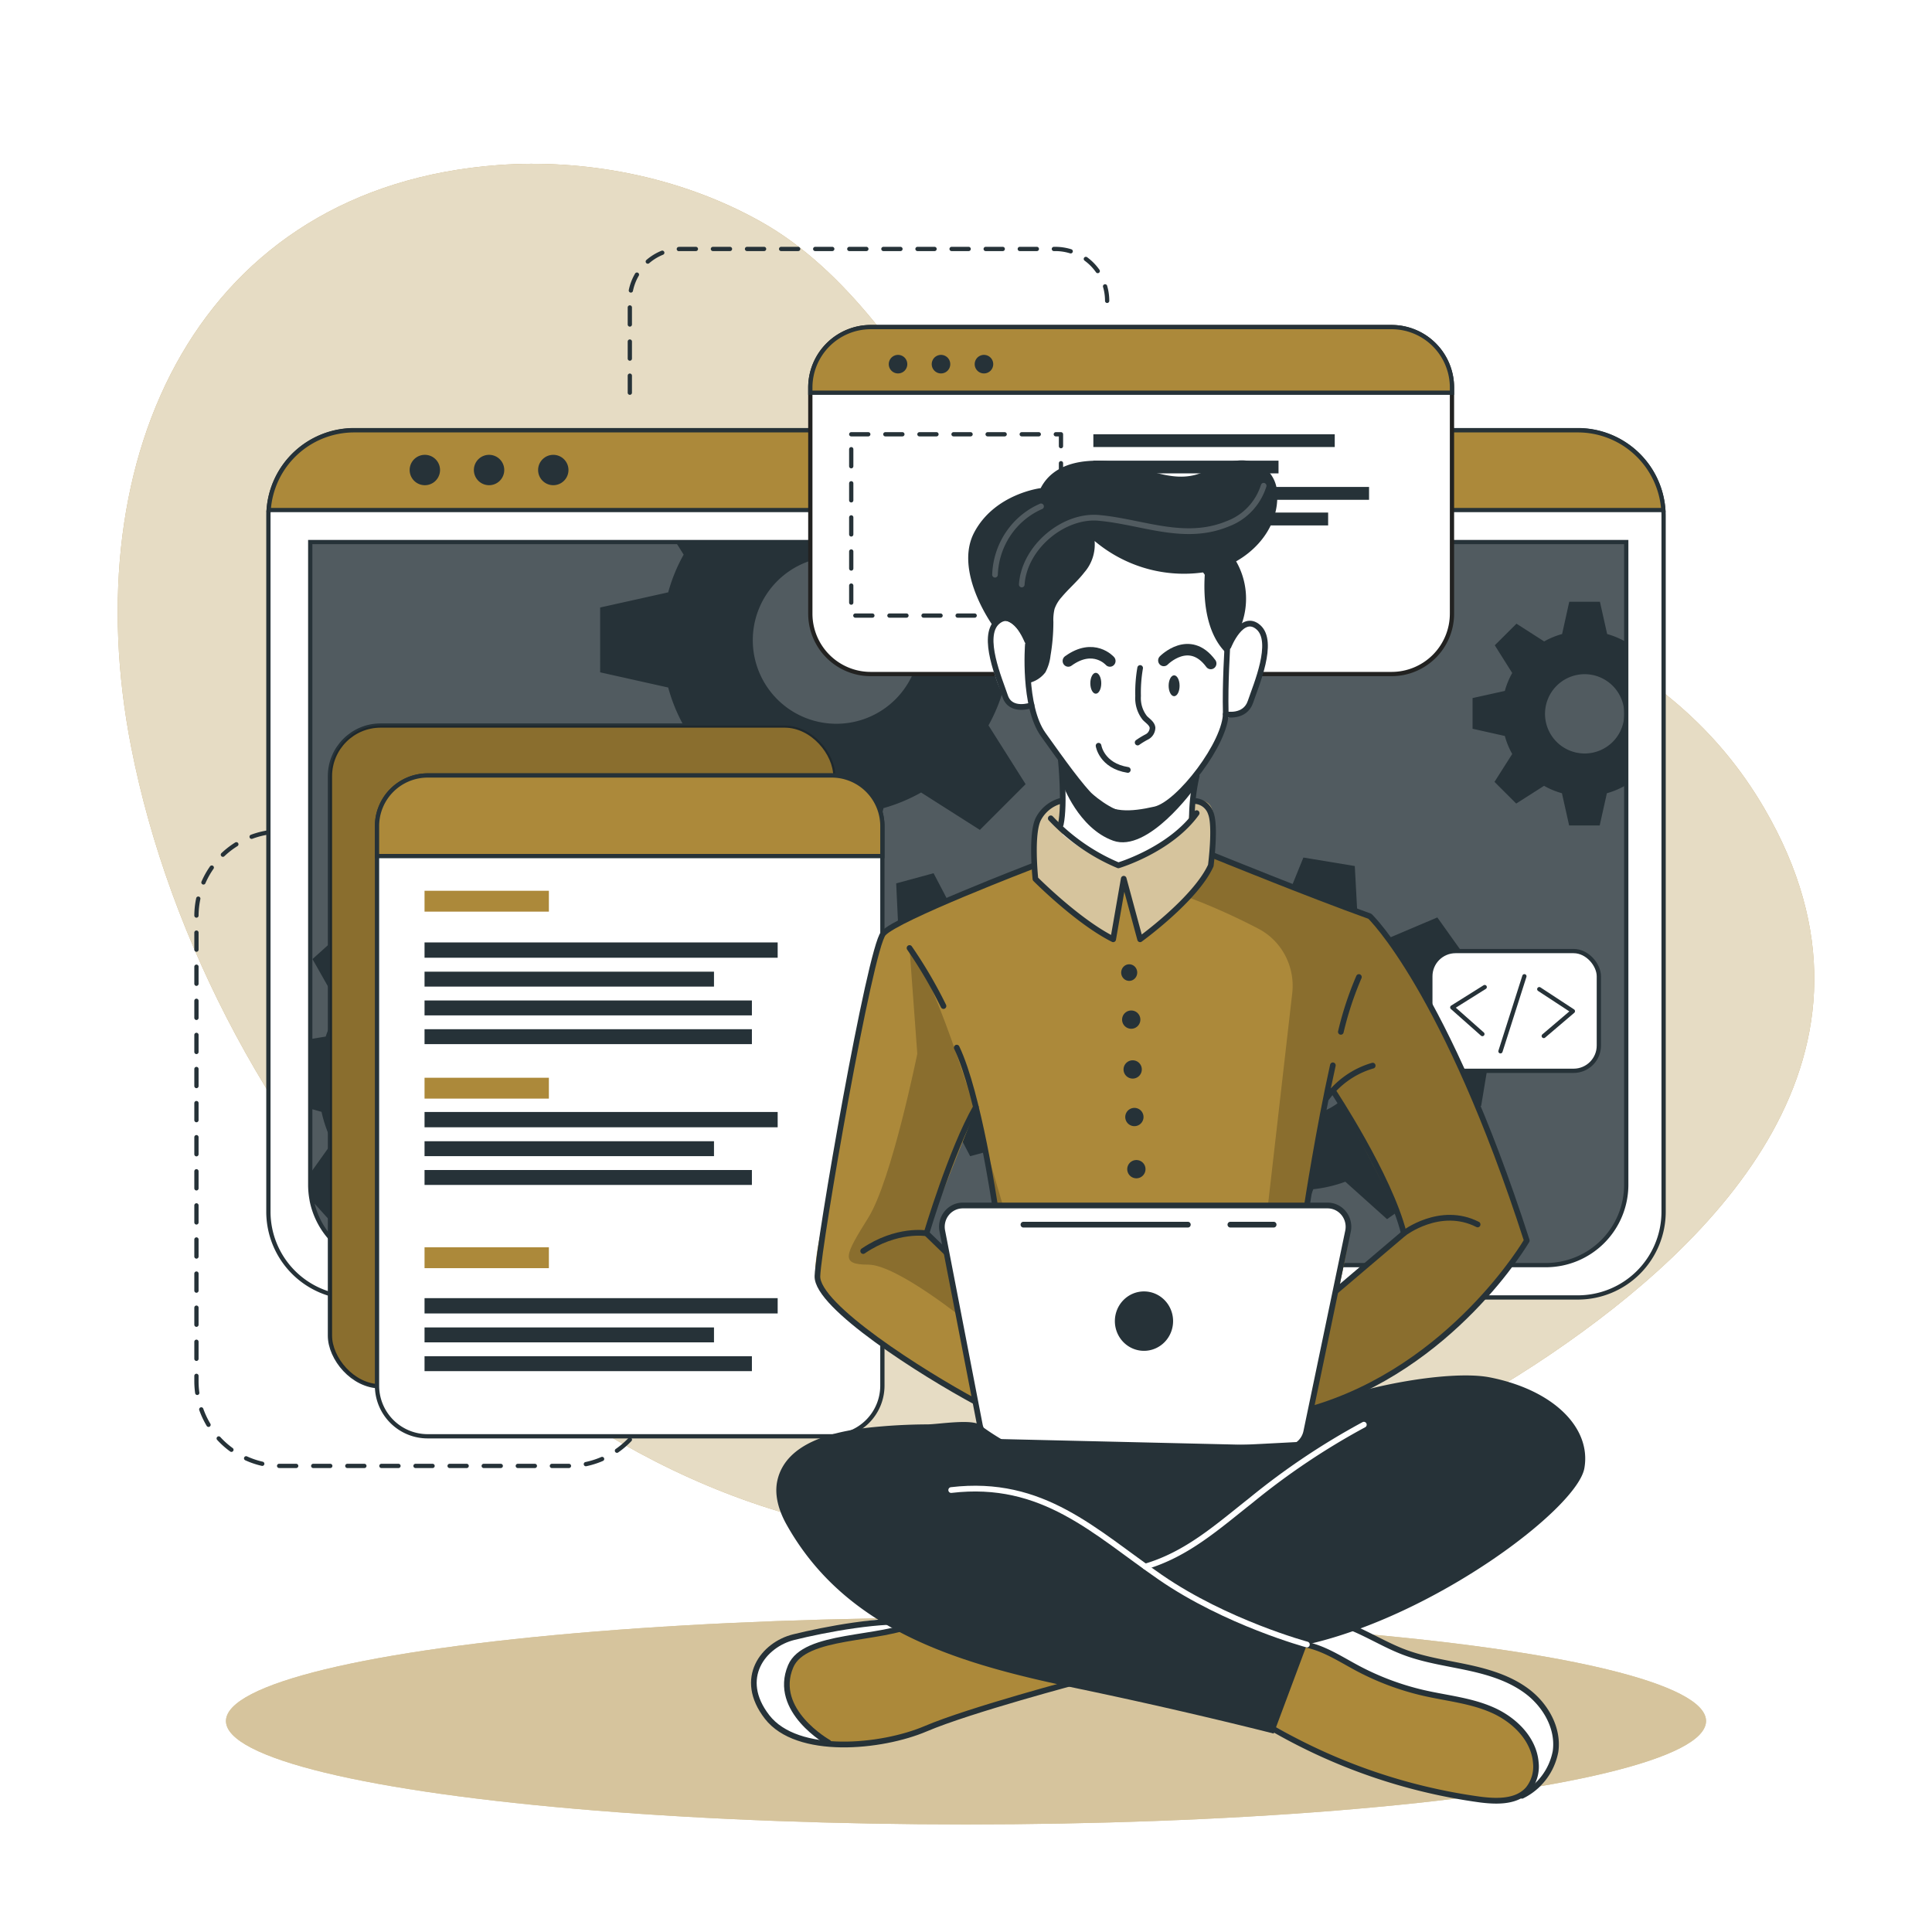 <?xml version="1.0" encoding="UTF-8" standalone="no"?>
<svg
   class="animated"
   id="freepik_stories-developer-activity"
   viewBox="0 0 500 500"
   version="1.1"
   sodipodi:docname="developer-activity-animate-test.svg"
   inkscape:version="1.2.2 (b0a8486541, 2022-12-01)"
   xmlns:inkscape="http://www.inkscape.org/namespaces/inkscape"
   xmlns:sodipodi="http://sodipodi.sourceforge.net/DTD/sodipodi-0.dtd"
   xmlns="http://www.w3.org/2000/svg"
   xmlns:svg="http://www.w3.org/2000/svg">
  <sodipodi:namedview
     id="namedview2133"
     pagecolor="#505050"
     bordercolor="#ffffff"
     borderopacity="1"
     inkscape:showpageshadow="0"
     inkscape:pageopacity="0"
     inkscape:pagecheckerboard="1"
     inkscape:deskcolor="#505050"
     showgrid="false"
     inkscape:zoom="2.054"
     inkscape:cx="189.38656"
     inkscape:cy="250.48685"
     inkscape:window-width="1452"
     inkscape:window-height="1233"
     inkscape:window-x="1385"
     inkscape:window-y="50"
     inkscape:window-maximized="0"
     inkscape:current-layer="freepik_stories-developer-activity" />
  <style
     id="style1979">svg#freepik_stories-developer-activity:not(.animated) .animable {opacity: 0;}svg#freepik_stories-developer-activity.animated #freepik--background-simple--inject-4 {animation: 12s Infinite  linear floating;animation-delay: 0s;}svg#freepik_stories-developer-activity.animated #freepik--Window--inject-4 {animation: 12s Infinite  linear wind;animation-delay: 0s;}svg#freepik_stories-developer-activity.animated #freepik--Lines--inject-4 {animation: 12s Infinite  linear wind;animation-delay: 0s;}svg#freepik_stories-developer-activity.animated #freepik--Graphics--inject-4 {animation: 12s Infinite  linear wind;animation-delay: 0s;}            @keyframes floating {                0% {                    opacity: 1;                    transform: translateY(0px);                }                50% {                    transform: translateY(-10px);                }                100% {                    opacity: 1;                    transform: translateY(0px);                }            }                    @keyframes wind {                0% {                    transform: rotate( 0deg );                }                25% {                    transform: rotate( 1deg );                }                75% {                    transform: rotate( -1deg );                }            }        </style>
  <g
     id="freepik--background-simple--inject-4"
     class="animable"
     style="transform-origin: 250px 220.489px;">
    <path
       d="M456.55,209.11c-48.74-83.48-180.95-53.75-207.95-94.35C234.77,94,219.3,69.87,196.86,57.34c-21.39-12-46.19-16.21-67.81-14.63C51.84,48.36,19.11,117.44,33.94,193.3,53.74,294.49,143.44,397.86,250,398.58,305.74,399,359,379,400.7,350.87l.93-.63C443.33,321.85,493.77,272.84,456.55,209.11Z"
       style="fill: #AC893A; transform-origin: 250px 220.489px;"
       id="elbbsb0zaofxh"
       class="animable" />
    <g
       id="el0n0gqhgm7xd">
      <path
         d="M456.55,209.11c-48.74-83.48-180.95-53.75-207.95-94.35C234.77,94,219.3,69.87,196.86,57.34c-21.39-12-46.19-16.21-67.81-14.63C51.84,48.36,19.11,117.44,33.94,193.3,53.74,294.49,143.44,397.86,250,398.58,305.74,399,359,379,400.7,350.87l.93-.63C443.33,321.85,493.77,272.84,456.55,209.11Z"
         style="fill: rgb(255, 255, 255); opacity: 0.7; transform-origin: 250px 220.489px;"
         class="animable"
         id="elbkpmt6wjhr" />
    </g>
  </g>
  <g
     id="freepik--Lines--inject-4"
     class="animable"
     style="transform-origin: 168.685px 221.905px;">
    <path
       d="M78.19,215.18H72.77a21.93,21.93,0,0,0-21.93,21.93V357.45a21.93,21.93,0,0,0,21.93,21.93h74.36a21.93,21.93,0,0,0,21.93-21.93h0"
       style="fill: none; stroke: rgb(38, 50, 56); stroke-linecap: round; stroke-linejoin: round; stroke-width: 1.103px; stroke-dasharray: 4.412; transform-origin: 109.95px 297.28px;"
       id="elps60wmetqx"
       class="animable" />
    <path
       d="M163,101.63V77.86A13.43,13.43,0,0,1,176.4,64.43h96.7a13.43,13.43,0,0,1,13.43,13.43h0"
       style="fill: none; stroke: rgb(38, 50, 56); stroke-linecap: round; stroke-linejoin: round; stroke-width: 1.103px; stroke-dasharray: 4.412; transform-origin: 224.765px 83.03px;"
       id="el9cry2aynw7n"
       class="animable" />
  </g>
  <g
     id="freepik--Shadow--inject-4"
     class="animable"
     style="transform-origin: 250px 445.4px;">
    <ellipse
       cx="250"
       cy="445.4"
       rx="191.52"
       ry="26.76"
       style="fill: #AC893A; transform-origin: 250px 445.4px;"
       id="elu4a5r5gyr2c"
       class="animable" />
    <g
       id="el2ogq3zv5y2e">
      <ellipse
         cx="250"
         cy="445.4"
         rx="191.52"
         ry="26.76"
         style="fill: rgb(255, 255, 255); opacity: 0.5; transform-origin: 250px 445.4px;"
         class="animable"
         id="el0o6rptlmualj" />
    </g>
  </g>
  <g
     id="freepik--Window--inject-4"
     class="animable"
     style="transform-origin: 250px 223.55px;">
    <path
       d="M430.54,133.52V313.58a22.2,22.2,0,0,1-22.19,22.2H91.65a22.2,22.2,0,0,1-22.19-22.2V133.52c0-.53,0-1,.07-1.56a22.18,22.18,0,0,1,22.12-20.64h316.7A22.18,22.18,0,0,1,430.47,132C430.52,132.48,430.54,133,430.54,133.52Z"
       style="fill: rgb(255, 255, 255); stroke: rgb(38, 50, 56); stroke-linecap: round; stroke-linejoin: round; stroke-width: 1.103px; transform-origin: 250px 223.55px;"
       id="eliu9ea8527h"
       class="animable" />
    <path
       d="M80.26,140.28H420.87a0,0,0,0,1,0,0V306.61a20.8,20.8,0,0,1-20.8,20.8h-299a20.8,20.8,0,0,1-20.8-20.8V140.28a0,0,0,0,1,0,0Z"
       style="fill: rgb(38, 50, 56); transform-origin: 250.565px 233.845px;"
       id="ela74p0oa73l"
       class="animable" />
    <g
       id="el8zqgegxsqn">
      <path
         d="M420.88,140.28V306.61a20.69,20.69,0,0,1-20.57,20.8H100.83a20.69,20.69,0,0,1-20.57-20.8V140.28Z"
         style="fill: rgb(255, 255, 255); opacity: 0.2; transform-origin: 250.57px 233.845px;"
         class="animable"
         id="ello6rze4ycz" />
    </g>
    <path
       d="M430.47,132H69.53a22.18,22.18,0,0,1,22.12-20.64h316.7A22.18,22.18,0,0,1,430.47,132Z"
       style="fill: #AC893A; stroke: rgb(38, 50, 56); stroke-miterlimit: 10; stroke-width: 1.103px; transform-origin: 250px 121.68px;"
       id="elsnn4q89qf1i"
       class="animable" />
    <path
       d="M113.88,121.64a3.93,3.93,0,1,1-3.93-3.93A3.93,3.93,0,0,1,113.88,121.64Z"
       style="fill: rgb(38, 50, 56); transform-origin: 109.95px 121.64px;"
       id="elntooryhh5k"
       class="animable" />
    <path
       d="M130.5,121.64a3.93,3.93,0,1,1-3.93-3.93A3.93,3.93,0,0,1,130.5,121.64Z"
       style="fill: rgb(38, 50, 56); transform-origin: 126.57px 121.64px;"
       id="eldt387kvx31u"
       class="animable" />
    <circle
       cx="143.19"
       cy="121.64"
       r="3.93"
       style="fill: rgb(38, 50, 56); transform-origin: 143.19px 121.64px;"
       id="elafesg701jrj"
       class="animable" />
    <path
       d="M420.87,140.28V306.61a20.8,20.8,0,0,1-20.8,20.8h-299a20.8,20.8,0,0,1-20.4-16.76v-.06a21,21,0,0,1-.38-4V140.28Z"
       style="fill: none; stroke: rgb(38, 50, 56); stroke-miterlimit: 10; stroke-width: 1.103px; transform-origin: 250.58px 233.845px;"
       id="elg6jkzpv6ahm"
       class="animable" />
    <path
       d="M420.55,166a20.94,20.94,0,0,0-4.62-1.91l-1.87-8.35h-7.94l-1.85,8.35a20.25,20.25,0,0,0-4.64,1.91l-7.17-4.59L386.85,167l4.51,7.17a20.35,20.35,0,0,0-1.91,4.64l-8.35,1.85v7.94l8.35,1.87a20,20,0,0,0,1.91,4.66l-4.59,7.22,5.62,5.61,7.21-4.59a20.39,20.39,0,0,0,4.63,1.92l1.86,8.34H414l1.86-8.34a20.78,20.78,0,0,0,4.62-1.92l.37.24V165.8Zm-10.44,29a10.26,10.26,0,1,1,10.26-10.25A10.25,10.25,0,0,1,410.11,195Z"
       style="fill: rgb(38, 50, 56); transform-origin: 400.975px 184.685px;"
       id="ela493xrpqpg"
       class="animable" />
    <path
       d="M277.45,174.05V157.31l-17.6-3.91a45.51,45.51,0,0,0-4-9.77l2.13-3.35h-83.1l2.05,3.26a43,43,0,0,0-4,9.76l-17.61,3.92V174l17.61,3.93a43.65,43.65,0,0,0,4,9.84l-9.67,15.21,11.85,11.84,15.2-9.68a44.38,44.38,0,0,0,9.77,4.05L208,226.74H224.7l3.94-17.59a44.64,44.64,0,0,0,9.74-4.05l15.21,9.68,11.84-11.84-9.61-15.21a45.87,45.87,0,0,0,4-9.75Zm-61,13.26a21.63,21.63,0,1,1,21.63-21.63A21.62,21.62,0,0,1,216.45,187.31Z"
       style="fill: rgb(38, 50, 56); transform-origin: 216.385px 183.51px;"
       id="elerkpox1wa3s"
       class="animable" />
    <path
       d="M166.38,289l.71-13.29-13.77-3.88a37.21,37.21,0,0,0-2.82-7.9l8.32-11.68-8.92-9.89-12.46,7a36.51,36.51,0,0,0-7.59-3.63l-2.38-14.12L114.19,231l-3.84,13.81a35,35,0,0,0-7.9,2.8l-11.67-8.31-9.91,8.91,7.06,12.47a35,35,0,0,0-3.64,7.58l-4,.66v18l2.92.82A34.6,34.6,0,0,0,86,295.65l-5.74,8.05.38,6.89v.06l5.93,6.57,12.48-7.05a34.66,34.66,0,0,0,7.61,3.67L109,327.4h0l.11.57,13.28.7.35-1.27h0l3.49-12.53a35.53,35.53,0,0,0,7.94-2.8l11.65,8.3,9.9-8.9-7-12.48a34.53,34.53,0,0,0,3.59-7.57Zm-35.27-20.75a17.2,17.2,0,1,0-1.28,24.28A17.2,17.2,0,0,0,131.11,268.29Z"
       style="fill: rgb(38, 50, 56); transform-origin: 123.675px 279.835px;"
       id="elsh2qreybmkb"
       class="animable" />
    <path
       d="M272.6,269.19a27.25,27.25,0,0,0,.81-6.29l9.55-5-2.64-9.69-10.78.5a27.27,27.27,0,0,0-3.87-5l3.19-10.31-8.7-5-7.28,7.94a28.8,28.8,0,0,0-6.27-.8l-5-9.55-9.68,2.63.51,10.79a27.24,27.24,0,0,0-5,3.87l-10.32-3.19-5,8.69,8,7.27a26,26,0,0,0-.79,6.27l-9.57,5,2.64,9.68,10.8-.51a25.39,25.39,0,0,0,3.85,5l-3.21,10.26,8.71,5,7.24-7.88a26.12,26.12,0,0,0,6.29.79l5,9.56,9.68-2.63-.43-9.22-.07-1.58a26.41,26.41,0,0,0,5.06-3.87l10.31,3.2,4.26-7.44.72-1.26Zm-22.87,5.88a13,13,0,1,1,9.1-15.9A13,13,0,0,1,249.73,275.07Z"
       style="fill: rgb(38, 50, 56); transform-origin: 246.36px 262.605px;"
       id="elecx2jrawu7"
       class="animable" />
    <path
       d="M383.32,286.23l2.2-13.3-13.46-5.41a35.27,35.27,0,0,0-1.93-8.3l9.69-10.79-7.84-11-13.36,5.67a35.38,35.38,0,0,0-7.22-4.48l-.78-14.49-13.3-2.2-5.45,13.4a37.15,37.15,0,0,0-8.27,1.95l-10.82-9.69-10.95,7.84,5.68,13.35a36.24,36.24,0,0,0-4.05,6.29c-.15.31-.31.62-.45.93l-14.48.8-2.21,13.28,2.18.88,11.28,4.55a35.18,35.18,0,0,0,1.93,8.26L292,294.63l7.85,11,13.35-5.7a35.06,35.06,0,0,0,7.21,4.52l.75,14.42,13.29,2.2,5.44-13.3a35.13,35.13,0,0,0,8.28-1.94l10.8,9.69,11-7.85-5.68-13.36a34.78,34.78,0,0,0,4.55-7.25Zm-37.3-.6a17.41,17.41,0,1,1,4-24.29A17.41,17.41,0,0,1,346,285.63Z"
       style="fill: rgb(38, 50, 56); transform-origin: 335.92px 271.5px;"
       id="elslpygb102zl"
       class="animable" />
  </g>
  <g
     id="freepik--Graphics--inject-4"
     class="animable"
     style="transform-origin: 236.115px 228.18px;">
    <rect
       x="85.39"
       y="187.77"
       width="130.8"
       height="171.01"
       rx="13.11"
       style="fill: #AC893A; stroke: rgb(38, 50, 56); stroke-miterlimit: 10; stroke-width: 1.103px; transform-origin: 150.79px 273.275px;"
       id="elxwr9hk6z5i8"
       class="animable" />
    <g
       id="elb0uiz37bshg">
      <rect
         x="85.39"
         y="187.77"
         width="130.8"
         height="171.01"
         rx="13.11"
         style="opacity: 0.2; transform-origin: 150.79px 273.275px;"
         class="animable"
         id="el6akqbxnvnaj" />
    </g>
    <path
       d="M228.36,213.8V358.59a13.11,13.11,0,0,1-13.11,13.12H110.67a13.11,13.11,0,0,1-13.1-13.12V213.8a13.11,13.11,0,0,1,13.1-13.11H215.25A13.11,13.11,0,0,1,228.36,213.8Z"
       style="fill: rgb(255, 255, 255); stroke: rgb(38, 50, 56); stroke-linecap: round; stroke-linejoin: round; stroke-width: 1.103px; transform-origin: 162.965px 286.2px;"
       id="el4chxvu6ukjz"
       class="animable" />
    <path
       d="M228.36,213.8v7.75H97.57V213.8a13.11,13.11,0,0,1,13.1-13.11H215.25A13.11,13.11,0,0,1,228.36,213.8Z"
       style="fill: #AC893A; stroke: rgb(38, 50, 56); stroke-miterlimit: 10; stroke-width: 1.103px; transform-origin: 162.965px 211.12px;"
       id="elpo8pkjc3mk8"
       class="animable" />
    <rect
       x="109.87"
       y="230.53"
       width="32.18"
       height="5.4"
       style="fill: #AC893A; transform-origin: 125.96px 233.23px;"
       id="elysrpvt9sr2d"
       class="animable" />
    <rect
       x="109.87"
       y="278.92"
       width="32.18"
       height="5.4"
       style="fill: #AC893A; transform-origin: 125.96px 281.62px;"
       id="el3rj8l31e1ci"
       class="animable" />
    <rect
       x="109.87"
       y="322.8"
       width="32.18"
       height="5.4"
       style="fill: #AC893A; transform-origin: 125.96px 325.5px;"
       id="elrwg1v09q9kk"
       class="animable" />
    <rect
       x="109.87"
       y="243.9"
       width="91.39"
       height="3.96"
       style="fill: rgb(38, 50, 56); transform-origin: 155.565px 245.88px;"
       id="el0nfn0ujbai1"
       class="animable" />
    <rect
       x="109.87"
       y="251.47"
       width="74.91"
       height="3.86"
       style="fill: rgb(38, 50, 56); transform-origin: 147.325px 253.4px;"
       id="elflf0z2olfm"
       class="animable" />
    <rect
       x="109.87"
       y="258.92"
       width="84.72"
       height="3.86"
       style="fill: rgb(38, 50, 56); transform-origin: 152.23px 260.85px;"
       id="elyn2esmhkxio"
       class="animable" />
    <rect
       x="109.87"
       y="266.36"
       width="84.72"
       height="3.86"
       style="fill: rgb(38, 50, 56); transform-origin: 152.23px 268.29px;"
       id="elajln8krce6"
       class="animable" />
    <rect
       x="109.87"
       y="287.78"
       width="91.39"
       height="3.96"
       style="fill: rgb(38, 50, 56); transform-origin: 155.565px 289.76px;"
       id="eleo5xedz0hp"
       class="animable" />
    <rect
       x="109.87"
       y="295.35"
       width="74.91"
       height="3.86"
       style="fill: rgb(38, 50, 56); transform-origin: 147.325px 297.28px;"
       id="el5kgotsbp3xd"
       class="animable" />
    <rect
       x="109.87"
       y="302.8"
       width="84.72"
       height="3.86"
       style="fill: rgb(38, 50, 56); transform-origin: 152.23px 304.73px;"
       id="eljke06gd6r0f"
       class="animable" />
    <rect
       x="109.87"
       y="335.96"
       width="91.39"
       height="3.96"
       style="fill: rgb(38, 50, 56); transform-origin: 155.565px 337.94px;"
       id="el01ptg0vt6ucg"
       class="animable" />
    <rect
       x="109.87"
       y="343.54"
       width="74.91"
       height="3.86"
       style="fill: rgb(38, 50, 56); transform-origin: 147.325px 345.47px;"
       id="elj115c8q458c"
       class="animable" />
    <rect
       x="109.87"
       y="350.99"
       width="84.72"
       height="3.86"
       style="fill: rgb(38, 50, 56); transform-origin: 152.23px 352.92px;"
       id="elgr804uph6tj"
       class="animable" />
    <path
       d="M375.77,100.29v58.52a15.63,15.63,0,0,1-15.64,15.63H225.35a15.63,15.63,0,0,1-15.64-15.63V100.29a15.65,15.65,0,0,1,15.64-15.64H360.13A15.64,15.64,0,0,1,375.77,100.29Z"
       style="fill: rgb(255, 255, 255); stroke: rgb(34, 34, 33); stroke-miterlimit: 10; stroke-width: 1.103px; transform-origin: 292.74px 129.545px;"
       id="el37v1500q7fs"
       class="animable" />
    <path
       d="M375.77,100.29v1.34H209.71v-1.34a15.65,15.65,0,0,1,15.64-15.64H360.13A15.64,15.64,0,0,1,375.77,100.29Z"
       style="fill: #AC893A; stroke: rgb(38, 50, 56); stroke-miterlimit: 10; stroke-width: 1.103px; transform-origin: 292.74px 93.14px;"
       id="elm6lo4ws7jl"
       class="animable" />
    <path
       d="M234.11,95.94a2.4,2.4,0,1,1,0-3.39A2.41,2.41,0,0,1,234.11,95.94Z"
       style="fill: rgb(38, 50, 56); transform-origin: 232.409px 94.245px;"
       id="elqzwupoijb5n"
       class="animable" />
    <path
       d="M245.23,95.94a2.4,2.4,0,1,1,0-3.39A2.41,2.41,0,0,1,245.23,95.94Z"
       style="fill: rgb(38, 50, 56); transform-origin: 243.529px 94.245px;"
       id="eltb6hry3ykns"
       class="animable" />
    <path
       d="M256.35,95.94a2.4,2.4,0,1,1,0-3.39A2.41,2.41,0,0,1,256.35,95.94Z"
       style="fill: rgb(38, 50, 56); transform-origin: 254.649px 94.245px;"
       id="eldn0ucrzgel4"
       class="animable" />
    <rect
       x="220.3"
       y="112.39"
       width="54.28"
       height="46.92"
       style="fill: none; stroke: rgb(38, 50, 56); stroke-linecap: round; stroke-linejoin: round; stroke-width: 1.103px; stroke-dasharray: 4.412; transform-origin: 247.44px 135.85px;"
       id="eluhunfwxlv2"
       class="animable" />
    <rect
       x="282.96"
       y="112.39"
       width="62.47"
       height="3.3"
       style="fill: rgb(38, 50, 56); transform-origin: 314.195px 114.04px;"
       id="elr0g9r5x6rfe"
       class="animable" />
    <rect
       x="282.96"
       y="119.22"
       width="47.92"
       height="3.29"
       style="fill: rgb(38, 50, 56); transform-origin: 306.92px 120.865px;"
       id="elk8bt4w03xp7"
       class="animable" />
    <rect
       x="282.96"
       y="126.02"
       width="71.35"
       height="3.33"
       style="fill: rgb(38, 50, 56); transform-origin: 318.635px 127.685px;"
       id="eljeb238xggfr"
       class="animable" />
    <rect
       x="282.96"
       y="132.65"
       width="60.76"
       height="3.33"
       style="fill: rgb(38, 50, 56); transform-origin: 313.34px 134.315px;"
       id="elepyr5guibk6"
       class="animable" />
    <rect
       x="370.171"
       y="246.134"
       width="43.61"
       height="30.99"
       rx="6.53"
       style="fill:#ffffff;stroke:#263238;stroke-width:1.103px;stroke-linecap:round;stroke-linejoin:round"
       id="elt9stt4mek3"
       class="animable" />
    <polyline
       points="357.3 254.85 348.91 260.11 356.7 267.01"
       style="fill:none;stroke:#263238;stroke-width:1.103px;stroke-linecap:round;stroke-linejoin:round"
       id="elbhnemjswo37"
       class="animable"
       transform="translate(26.941,0.604)" />
    <polyline
       points="372.58 267.51 380.12 261.09 371.42 255.39"
       style="fill:none;stroke:#263238;stroke-width:1.103px;stroke-linecap:round;stroke-linejoin:round"
       id="elv3dk3kn881"
       class="animable"
       transform="translate(26.941,0.604)" />
    <line
       x1="388.321"
       y1="272.074"
       x2="394.511"
       y2="252.654"
       style="fill:none;stroke:#263238;stroke-width:1.103px;stroke-linecap:round;stroke-linejoin:round"
       id="elwx7hzzyfb0j"
       class="animable" />
  </g>
  <g
     id="freepik--Character--inject-4"
     class="animable"
     transform="matrix(1.324,0,0,1.351,-107.427,-161.774)">
    <path
       d="m 296.86,440.47 c 0,0 -29,8.31 -33.05,9.75 -3.68,1.3 -13.66,4.8 -21.15,3.71 a 15.89,15.89 0 0 1 -2.14,-0.46 c -7.59,-2.26 -11,-4.37 -12,-9.14 -1,-4.77 2.78,-8.29 6.42,-10.54 3.64,-2.25 23.38,-4.6 23.38,-4.6 l 4.77,1.4 v 0 z"
       style="fill:#ac893a"
       id="el07wgsjp2frbv"
       class="animable" />
    <path
       d="m 242.66,453.93 a 15.89,15.89 0 0 1 -2.14,-0.46 c -7.59,-2.26 -11,-4.37 -12,-9.14 -1,-4.77 2.78,-8.29 6.42,-10.54 3.64,-2.25 23.38,-4.6 23.38,-4.6 l 4.77,1.4 c -4.32,2 -20.4,3.09 -23.91,5.11 -3.51,2.02 -5.2,5.82 -3.13,11 1.11,2.7 4.07,5.35 6.61,7.23 z"
       style="fill:#ffffff"
       id="elwqwh8jn8pkq"
       class="animable" />
    <path
       d="m 292.5,441.65 c 0,0 -21.78,5.64 -30.42,9.25 -8.64,3.61 -25.11,5.19 -31,-2.25 -5.89,-7.44 -0.68,-13.86 5.19,-15.29 5.87,-1.43 17.74,-3.68 24.22,-2.77"
       style="fill:none;stroke:#263238;stroke-width:1.103px;stroke-linecap:round;stroke-linejoin:round"
       id="el2g8b5vu3xts"
       class="animable" />
    <path
       d="m 243.09,453.54 c 0,0 -11.08,-6.08 -7.4,-14.6 2.72,-6.28 17.5,-4.92 24.82,-8.35"
       style="fill:none;stroke:#263238;stroke-width:1.103px;stroke-linecap:round;stroke-linejoin:round"
       id="elq2ams7mpupn"
       class="animable" />
    <path
       d="m 385.19,455.28 c -0.3,3 -1.35,5.81 -4.35,7.58 -2,1.18 -4.84,1.88 -8.91,1.84 -10.17,-0.13 -29.29,-7.4 -29.29,-7.4 l -17.9,-9.9 9.31,-14.73 2.55,-4 6.58,1.48 c 0,0 5.45,3.09 10.93,5.55 5.48,2.46 18.79,3 23.48,6.77 4.69,3.77 8.11,7.87 7.6,12.81 z"
       style="fill:#ac893a"
       id="el1altunrsf37"
       class="animable" />
    <path
       d="m 385.19,455.28 c -0.3,3 -1.35,5.81 -4.35,7.58 a 13.39,13.39 0 0 0 -0.5,-8.94 c -2,-4.49 -8.51,-8.45 -17.07,-9.11 -8.56,-0.66 -15.11,-4.66 -18.54,-6.45 -2.68,-1.39 -8.33,-4.43 -10.68,-5.69 l 2.55,-4 6.58,1.48 c 0,0 5.45,3.09 10.93,5.55 5.48,2.46 18.79,3 23.48,6.77 4.69,3.77 8.11,7.87 7.6,12.81 z"
       style="fill:#ffffff"
       id="el1bjwur6sqrb"
       class="animable" />
    <path
       d="m 328.71,450.18 a 112.86,112.86 0 0 0 41.9,14.31 c 3.26,0.39 7.05,0.45 9.23,-2 a 6.82,6.82 0 0 0 1.5,-5.11 c -0.39,-4.6 -4.26,-8.24 -8.5,-10.07 -4.24,-1.83 -8.91,-2.25 -13.42,-3.26 a 53.38,53.38 0 0 1 -12.9,-4.72 c -3.24,-1.69 -6.37,-3.74 -9.94,-4.5 -3.57,-0.76 -7.82,0.16 -9.73,3.28"
       style="fill:none;stroke:#263238;stroke-width:1.103px;stroke-linecap:round;stroke-linejoin:round"
       id="elkunid73i6eb"
       class="animable" />
    <path
       d="m 378.64,463.74 a 11.92,11.92 0 0 0 6.55,-8.46 c 0.65,-4.33 -1.82,-8.69 -5.29,-11.35 -3.47,-2.66 -7.82,-3.92 -12.11,-4.81 -4.29,-0.89 -8.68,-1.49 -12.79,-3.12 -6.27,-2.46 -12.46,-7.3 -19,-5.57"
       style="fill:none;stroke:#263238;stroke-width:1.103px;stroke-linecap:round;stroke-linejoin:round"
       id="els2u08ga23he"
       class="animable" />
    <path
       d="m 348.91,295.26 -30.29,-11.52 -0.38,-0.15 c 0,0 0.11,-0.8 0.2,-2 0.19,-2.42 0.29,-6.36 -0.85,-7.69 -1.69,-2 -6.47,-0.32 -11.14,-2.46 -4.67,-2.14 -13.3,1.69 -13.3,1.69 0,0 -6.24,-1.15 -9,3.35 -1.4,3.63 -0.92,9 -0.92,9 l -0.57,0.2 c -3.61,1.35 -23.25,8.74 -27.4,11.71 -4.59,3.25 -9.67,36.62 -11.3,46.42 -1.63,9.8 -4.53,18.63 -3.06,22 1.47,3.37 22.57,19.62 34.71,23.81 12.14,4.19 55.19,3 55.19,3 0,0 0.7,-0.19 1.95,-0.59 7.28,-2.34 33.11,-12 46.82,-34.68 0.02,0.04 -13.26,-43.49 -30.66,-62.09 z m -81.84,56.13 c -2.23,1.58 -1,7.7 -1,7.7 l -3.79,-3.34 9.52,-23.41 4.06,18 c 0,0 -6.56,-0.52 -8.79,1.05 z m 76.16,14.87 c -1.05,0.54 3,-10.71 1.08,-13.26 -1.92,-2.55 -7.71,-2.31 -7.71,-2.31 l 0.49,-3.07 3.43,-17.6 1.14,-1.35 c 0,0 11.78,20.19 13.89,27.31 0,0.02 -12.84,10.28 -12.32,10.28 z"
       style="fill:#ac893a"
       id="el6f4hjfzuonx"
       class="animable" />
    <path
       d="m 291.72,222.25 -15.64,16.6 c 0,0 -2.15,1.91 -1.3,6.72 0.85,4.81 2.85,9 4.36,9.28 a 21.37,21.37 0 0 0 3.62,0.32 c 0,0 3.35,7.26 5.73,10.11 0,0 0.82,11.21 0.38,14.32 0,0 5.62,4.91 10.91,5.53 5.29,0.62 13.46,-7.48 13.46,-7.48 l 2,-9.92 c 0,0 4.8,-7.28 5.12,-9.22 0.32,-1.94 2.52,-1.44 3.6,-2.4 1.08,-0.96 3.57,-5.23 4,-9.27 0.43,-4.04 0.44,-8.68 -4.25,-7.32 -4.07,-1.09 -1.52,-9.69 -1.52,-9.69 l -7.15,-6.3 z"
       style="fill:#ffffff"
       id="elfosma4h29vn"
       class="animable" />
    <g
       id="el9yh1leqol8n">
      <path
         d="m 318.62,283.74 a 17.67,17.67 0 0 1 -0.81,1.81 c -2.58,4.86 -13.82,14.13 -13.82,14.13 l -3.4,-10.45 -1.86,10.45 c -3.75,-1.64 -15.19,-11.55 -15.19,-11.55 0,0 -0.39,-0.93 -0.86,-2.38 l 0.57,-0.2 c 0,0 -0.48,-5.41 0.92,-9 2.74,-4.5 9,-3.35 9,-3.35 0,0 8.63,-3.83 13.3,-1.69 4.67,2.14 9.45,0.48 11.14,2.46 1.69,1.98 0.65,9.66 0.65,9.66 z"
         style="opacity:0.5;fill:#ffffff"
         class="animable"
         id="el6tdhywy767h" />
    </g>
    <g
       id="el73xyca3ib4o">
      <path
         d="m 348.91,295.26 -30.29,-11.52 -0.38,-0.15 c 0,0 0.11,-0.8 0.2,-2 l -0.63,3.93 -4.48,6.08 a 124,124 0 0 1 14,6.16 12.28,12.28 0 0 1 6.4,12.24 l -5.58,47.75 -2.29,27.11 6.91,7.17 c 7.28,-2.34 33.11,-12 46.82,-34.68 0,0.04 -13.28,-43.49 -30.68,-62.09 z m -5.68,71 c -1.05,0.54 3,-10.71 1.08,-13.26 -1.92,-2.55 -7.71,-2.31 -7.71,-2.31 l 0.49,-3.07 3.43,-17.6 1.14,-1.35 c 0,0 11.78,20.19 13.89,27.31 0,0.02 -12.84,10.28 -12.32,10.28 z"
         style="opacity:0.2"
         class="animable"
         id="elo1qrb32clx8" />
    </g>
    <g
       id="eln7h1zz067fa">
      <path
         d="m 277.87,353 -4.71,-15.74 c 0,0 -8.45,-28.81 -14.24,-35.91 l 1.52,20.26 c 0,0 -5,24.2 -9.57,31.39 -4.57,7.19 -5.59,9 0,9 5.59,0 19.2,10.84 19.2,10.84 l -1.05,-9 z m -11.87,6.09 -3.79,-3.34 9.52,-23.41 4.06,18 c 0,0 -6.52,-0.49 -8.75,1.08 -2.23,1.57 -1.04,7.67 -1.04,7.67 z"
         style="opacity:0.2"
         class="animable"
         id="elc3qkow0063" />
    </g>
    <path
       d="m 288.49,265.28 c 0,0 0.86,8.49 0,12.37"
       style="fill:none;stroke:#263238;stroke-width:1.103px;stroke-linecap:round;stroke-linejoin:round"
       id="el6ogj13gjdqy"
       class="animable" />
    <path
       d="m 314.11,276.51 a 36.53,36.53 0 0 1 0.94,-8.11"
       style="fill:none;stroke:#263238;stroke-width:1.103px;stroke-linecap:round;stroke-linejoin:round"
       id="elh6ob4f98wb5"
       class="animable" />
    <path
       d="m 316.38,228.58 c 0,0 5.14,6.45 4.87,11.33 -0.27,4.88 -0.65,10.66 -0.52,16.32 0.13,5.66 -9.09,17.52 -13.83,18.57 -4.74,1.05 -8.82,1.32 -11.85,-1.71 -3.03,-3.03 -6.06,-7.24 -10,-12.64 -3.94,-5.4 -3,-17.25 -3,-17.25"
       style="fill:none;stroke:#263238;stroke-width:1.103px;stroke-linecap:round;stroke-linejoin:round"
       id="el6b8a8rxge4k"
       class="animable" />
    <path
       d="m 304,247.71 a 26.82,26.82 0 0 0 -0.4,5.37 6.05,6.05 0 0 0 1.32,4.2 c 0.57,0.58 1.39,1.05 1.5,1.85 a 2,2 0 0 1 -1.06,1.75 15.55,15.55 0 0 0 -1.85,1.1"
       style="fill:none;stroke:#263238;stroke-width:1.103px;stroke-linecap:round;stroke-linejoin:round"
       id="elo1sgjreo1vn"
       class="animable" />
    <path
       d="m 295.87,262.6 c 0,0 0.59,3.83 5.72,4.63"
       style="fill:none;stroke:#263238;stroke-width:1.103px;stroke-linecap:round;stroke-linejoin:round"
       id="el4nr2qkuv744"
       class="animable" />
    <path
       d="m 296.4,250.63 c 0,1.11 -0.48,2 -1.07,2 -0.59,0 -1.07,-0.89 -1.07,-2 0,-1.11 0.48,-2 1.07,-2 0.59,0 1.07,0.9 1.07,2 z"
       style="fill:#263238"
       id="el2uq6he26t9j"
       class="animable" />
    <path
       d="m 311.71,251.11 c 0,1.11 -0.48,2 -1.07,2 -0.59,0 -1.07,-0.9 -1.07,-2 0,-1.1 0.48,-2 1.07,-2 0.59,0 1.07,0.89 1.07,2 z"
       style="fill:#263238"
       id="elxn3c24jkfgo"
       class="animable" />
    <path
       d="m 308.62,246.26 c 0,0 5,-5 9.19,0.58"
       style="fill:none;stroke:#263238;stroke-width:2.206px;stroke-linecap:round;stroke-linejoin:round"
       id="elf3z3gf1hyo"
       class="animable" />
    <path
       d="m 298.09,246.36 c 0,0 -3.16,-3.54 -8.14,0"
       style="fill:none;stroke:#263238;stroke-width:2.206px;stroke-linecap:round;stroke-linejoin:round"
       id="ellugof4awkhb"
       class="animable" />
    <path
       d="m 288.87,270 c 0,0 3.05,8.4 9.86,10.79 6.81,2.39 15.85,-10 15.85,-10 l -0.47,-1.61 c 0,0 -5.93,7.7 -12.52,6.39 -6.59,-1.31 -13.1,-10.25 -13.1,-10.25 z"
       style="fill:#263238"
       id="el9rccicinmki"
       class="animable" />
    <path
       d="m 282.76,254.85 c 0,0 -4.06,1.43 -5.14,-1.73 -1.08,-3.16 -4.78,-11.49 -1.54,-14.27 3.24,-2.78 5.84,3.67 5.84,3.67"
       style="fill:none;stroke:#263238;stroke-width:1.103px;stroke-linecap:round;stroke-linejoin:round"
       id="el03lw1q13tow8"
       class="animable" />
    <path
       d="m 320.72,256.57 c 0,0 3.77,0.76 4.85,-2.4 1.08,-3.16 4.78,-11.49 1.54,-14.27 -3.24,-2.78 -5.84,3.67 -5.84,3.67"
       style="fill:none;stroke:#263238;stroke-width:1.103px;stroke-linecap:round;stroke-linejoin:round"
       id="elaj7g3xpj80n"
       class="animable" />
    <path
       d="m 281.92,250.63 a 5.62,5.62 0 0 0 3.56,-2.1 8.74,8.74 0 0 0 1,-3.19 37.59,37.59 0 0 0 0.56,-6.44 8.81,8.81 0 0 1 0.23,-2.51 6.6,6.6 0 0 1 1.36,-2.23 c 1.41,-1.66 3.12,-3.06 4.47,-4.78 a 8,8 0 0 0 2,-6 27.45,27.45 0 0 0 22.47,5.81 c 7.15,-1.4 14,-7.67 13.17,-15.55 a 6.37,6.37 0 0 0 -5,-5.48 c -3.53,-0.88 -6.7,1 -9.9,2.21 -5.83,2.2 -11.54,-1.58 -17.43,-2.21 -5,-0.55 -11.23,0.08 -13.85,5.09 0,0 -9,1.06 -13,8.5 -4,7.44 3.57,17.73 3.57,17.73 0,0 3,-3.68 6.93,3.76 z"
       style="fill:#263238"
       id="elvvpqdninjif"
       class="animable" />
    <path
       d="m 317,226.68 c 0,0 -2.34,12.2 3.77,18.11 0,0 1.34,-3.67 2.69,-4.57 a 14.13,14.13 0 0 0 -1.07,-13.54 c -4.52,-7.1 -5.39,0 -5.39,0 z"
       style="fill:#263238"
       id="el97p8ftgd8q"
       class="animable" />
    <g
       id="elg4ndwys3zyn">
      <path
         d="m 328.14,212.8 a 11.49,11.49 0 0 1 -7,7.27 c -8.48,3.46 -16.71,-0.37 -25.21,-1.12 -6.93,-0.62 -14.58,5.64 -15.07,12.76"
         style="opacity:0.2;fill:none;stroke:#ffffff;stroke-width:1.103px;stroke-linecap:round;stroke-linejoin:round"
         class="animable"
         id="el7azrl4dmrff" />
    </g>
    <g
       id="elkxogt0pginb">
      <path
         d="m 275.63,229.83 a 14.81,14.81 0 0 1 9,-13.08"
         style="opacity:0.2;fill:none;stroke:#ffffff;stroke-width:1.103px;stroke-linecap:round;stroke-linejoin:round"
         class="animable"
         id="el8h0zqjsht5" />
    </g>
    <path
       d="m 286.53,276.51 a 38.71,38.71 0 0 0 13.21,9 c 0,0 10.15,-2.95 15.31,-10"
       style="fill:none;stroke:#263238;stroke-width:1.103px;stroke-linecap:round;stroke-linejoin:round"
       id="el0d4dk4jqawmq"
       class="animable" />
    <g
       id="el6qfnpvzsxh4" />
    <path
       d="m 288.49,273.16 a 7,7 0 0 0 -4.33,3.35 c -1.59,2.8 -0.63,11.61 -0.63,11.61 0,0 8.21,8.12 15.2,11.55 l 2.06,-11.59 3.2,11.59 c 0,0 10.82,-7.65 13.82,-14.12 0,0 1,-7.55 0,-10 a 3.47,3.47 0 0 0 -3.23,-2.37"
       style="fill:none;stroke:#263238;stroke-width:1.103px;stroke-linecap:round;stroke-linejoin:round"
       id="elasu02tbtctq"
       class="animable" />
    <path
       d="m 275.63,350.7 c 0,0 -3.21,-21.5 -7.48,-30.27"
       style="fill:none;stroke:#263238;stroke-width:1.103px;stroke-linecap:round;stroke-linejoin:round"
       id="elvsfob3tgmbr"
       class="animable" />
    <path
       d="m 258.92,301.35 a 87,87 0 0 1 6.64,11.11"
       style="fill:none;stroke:#263238;stroke-width:1.103px;stroke-linecap:round;stroke-linejoin:round"
       id="elpikd4590lp"
       class="animable" />
    <path
       d="m 343.23,317.4 a 62.1,62.1 0 0 1 3.53,-10.49"
       style="fill:none;stroke:#263238;stroke-width:1.103px;stroke-linecap:round;stroke-linejoin:round"
       id="ellmxgqtffckn"
       class="animable" />
    <path
       d="m 336.6,350.7 c 0,0 2.31,-14.74 5.07,-26.88"
       style="fill:none;stroke:#263238;stroke-width:1.103px;stroke-linecap:round;stroke-linejoin:round"
       id="elvo9cpl49jw"
       class="animable" />
    <path
       d="m 340.52,330 a 17,17 0 0 1 8.94,-6.12"
       style="fill:none;stroke:#263238;stroke-width:1.103px;stroke-linecap:round;stroke-linejoin:round"
       id="eldg2v822mqmh"
       class="animable" />
    <path
       d="m 318.25,283.59 c 0,0 18.63,7.45 30.66,11.68 0,0 14.8,13.91 30.67,62.12 0,0 -14.54,24.46 -42.2,32.3"
       style="fill:none;stroke:#263238;stroke-width:1.103px;stroke-linecap:round;stroke-linejoin:round"
       id="elysjd4lpqwnh"
       class="animable" />
    <path
       d="M 342.18,367.13 355.55,356 c 0,0 7.07,-5.37 14.42,-1.7"
       style="fill:none;stroke:#263238;stroke-width:1.103px;stroke-linecap:round;stroke-linejoin:round"
       id="eltj8iuxtno4n"
       class="animable" />
    <path
       d="m 341.67,328.67 c 0,0 11.05,16.33 13.88,27.33"
       style="fill:none;stroke:#263238;stroke-width:1.103px;stroke-linecap:round;stroke-linejoin:round"
       id="elnsjs5hhvvei"
       class="animable" />
    <path
       d="M 266.15,359.71 262.24,356 c 0,0 -5.8,-1 -12.38,3.39"
       style="fill:none;stroke:#263238;stroke-width:1.103px;stroke-linecap:round;stroke-linejoin:round"
       id="elnn3eu1csw5"
       class="animable" />
    <path
       d="m 262.24,356 c 0,0 4.86,-16 9.65,-24.19"
       style="fill:none;stroke:#263238;stroke-width:1.103px;stroke-linecap:round;stroke-linejoin:round"
       id="elcxarm0w74au"
       class="animable" />
    <path
       d="m 283.25,285.55 c 0,0 -26.81,10.06 -29.44,13 -2.63,2.94 -12.62,59.19 -12.89,65.63 -0.23,5.76 20.65,18.69 31,24.14"
       style="fill:none;stroke:#263238;stroke-width:1.103px;stroke-linecap:round;stroke-linejoin:round"
       id="eltdtthgleo3"
       class="animable" />
    <path
       d="m 334.32,398.78 h -61 a 1.43,1.43 0 0 1 -1.43,-1.43 v 0 a 1.43,1.43 0 0 1 1.43,-1.43 h 61 a 1.43,1.43 0 0 1 1.43,1.43 v 0 a 1.43,1.43 0 0 1 -1.43,1.43 z"
       style="fill:#263238"
       id="eliwcbn8jigk"
       class="animable" />
    <path
       d="m 336.46,394 8.17,-38.4 a 4.08,4.08 0 0 0 -4,-4.93 h -71.3 a 4.08,4.08 0 0 0 -4,4.88 l 7.33,37.12 a 4.08,4.08 0 0 0 3.91,3.29 l 55.79,1.28 a 4.1,4.1 0 0 0 4.1,-3.24 z"
       style="fill:#ffffff;stroke:#263238;stroke-width:1.103px;stroke-linecap:round;stroke-linejoin:round"
       id="elw3ymos1see"
       class="animable" />
    <path
       d="m 310.44,372.83 a 5.69,5.69 0 1 1 -5.69,-5.7 5.69,5.69 0 0 1 5.69,5.7 z"
       style="fill:#263238"
       id="elwjl71r6niom"
       class="animable" />
    <line
       x1="321.63"
       y1="354.34"
       x2="330.1"
       y2="354.34"
       style="fill:none;stroke:#263238;stroke-width:1.103px;stroke-linecap:round;stroke-linejoin:round"
       id="elyfr0ddw4i8e"
       class="animable" />
    <line
       x1="281.18"
       y1="354.34"
       x2="313.33"
       y2="354.34"
       style="fill:none;stroke:#263238;stroke-width:1.103px;stroke-linecap:round;stroke-linejoin:round"
       id="el45nek461h74"
       class="animable" />
    <path
       d="m 336.6,434.77 -6.5,17.06 c 0,0 -16.58,-4.18 -37.81,-8.53 -22.21,-4.55 -45.4,-10.44 -57.43,-31.55 -1.46,-2.57 -2.44,-5.61 -1.75,-8.49 1.73,-7.29 11.22,-9.27 17.47,-10 a 113.92,113.92 0 0 1 11.83,-0.66 c 2,0 8.65,-1.09 10.26,0.1 a 47.14,47.14 0 0 0 7.71,4.57 c 3.55,1.51 55.37,-1.35 55.37,-1.35 a 18.59,18.59 0 0 0 1.63,-6.23 c 8.15,-4.14 27,-7.64 35,-6.09 12.53,2.43 19.84,9.74 18.45,17.4 -1.39,7.66 -29.07,28.2 -54.23,33.77 z"
       style="fill:#263238"
       id="el7oa5toqg4xu"
       class="animable" />
    <path
       d="m 336.6,434.77 c 0,0 -15.77,-4.18 -28.65,-12.88 -12.88,-8.7 -22.94,-18.8 -40.89,-16.71"
       style="fill:none;stroke:#ffffff;stroke-width:1.103px;stroke-linecap:round;stroke-linejoin:round"
       id="ely2wq6e5zrbg"
       class="animable" />
    <path
       d="m 305,419.84 c 8.14,-2.34 14.11,-7.61 20.64,-12.66 a 139.62,139.62 0 0 1 22.09,-14.52"
       style="fill:none;stroke:#ffffff;stroke-width:1.103px;stroke-linecap:round;stroke-linejoin:round"
       id="eljl0mt12j6l"
       class="animable" />
  </g>
  <g
     id="g3419"
     transform="matrix(1.028,0,0,1.1,-7.882,-23.012)">
    <path
       d="m 293.961,249.742 a 2.017,1.95 0 1 1 -2.017,-1.95 2.006,1.939 0 0 1 2.017,1.95 z"
       style="fill:#263238;stroke-width:1.12"
       id="elk7rglfku218-35"
       class="animable" />
    <path
       d="m 294.752,260.811 a 2.298,2.148 0 1 1 -2.298,-2.148 2.285,2.136 0 0 1 2.298,2.148 z"
       style="fill:#263238;stroke-width:1.255"
       id="elk7rglfku218-3"
       class="animable"
       inkscape:label="elk7rglfku218-3" />
    <path
       d="m 295.117,272.531 a 2.298,2.148 0 1 1 -2.298,-2.148 2.285,2.136 0 0 1 2.298,2.148 z"
       style="fill:#263238;stroke-width:1.255"
       id="elk7rglfku218-6"
       class="animable" />
    <path
       d="m 295.547,283.725 a 2.298,2.148 0 1 1 -2.298,-2.148 2.285,2.136 0 0 1 2.298,2.148 z"
       style="fill:#263238;stroke-width:1.255"
       id="elk7rglfku218-7"
       class="animable" />
    <path
       d="m 296.047,295.994 a 2.298,2.148 0 1 1 -2.298,-2.148 2.285,2.136 0 0 1 2.298,2.148 z"
       style="fill:#263238;stroke-width:1.255"
       id="elk7rglfku218-5"
       class="animable" />
  </g>
  <defs
     id="defs2130">
    <filter
       id="active"
       height="200%">
      <feMorphology
         in="SourceAlpha"
         result="DILATED"
         operator="dilate"
         radius="2"
         id="feMorphology2102" />
      <feFlood
         flood-color="#32DFEC"
         flood-opacity="1"
         result="PINK"
         id="feFlood2104" />
      <feComposite
         in="PINK"
         in2="DILATED"
         operator="in"
         result="OUTLINE"
         id="feComposite2106" />
      <feMerge
         id="feMerge2112">
        <feMergeNode
           in="OUTLINE"
           id="feMergeNode2108" />
        <feMergeNode
           in="SourceGraphic"
           id="feMergeNode2110" />
      </feMerge>
    </filter>
    <filter
       id="hover"
       height="200%">
      <feMorphology
         in="SourceAlpha"
         result="DILATED"
         operator="dilate"
         radius="2"
         id="feMorphology2115" />
      <feFlood
         flood-color="#ff0000"
         flood-opacity="0.5"
         result="PINK"
         id="feFlood2117" />
      <feComposite
         in="PINK"
         in2="DILATED"
         operator="in"
         result="OUTLINE"
         id="feComposite2119" />
      <feMerge
         id="feMerge2125">
        <feMergeNode
           in="OUTLINE"
           id="feMergeNode2121" />
        <feMergeNode
           in="SourceGraphic"
           id="feMergeNode2123" />
      </feMerge>
      <feColorMatrix
         type="matrix"
         values="0   0   0   0   0                0   1   0   0   0                0   0   0   0   0                0   0   0   1   0 "
         id="feColorMatrix2127" />
    </filter>
  </defs>
</svg>
